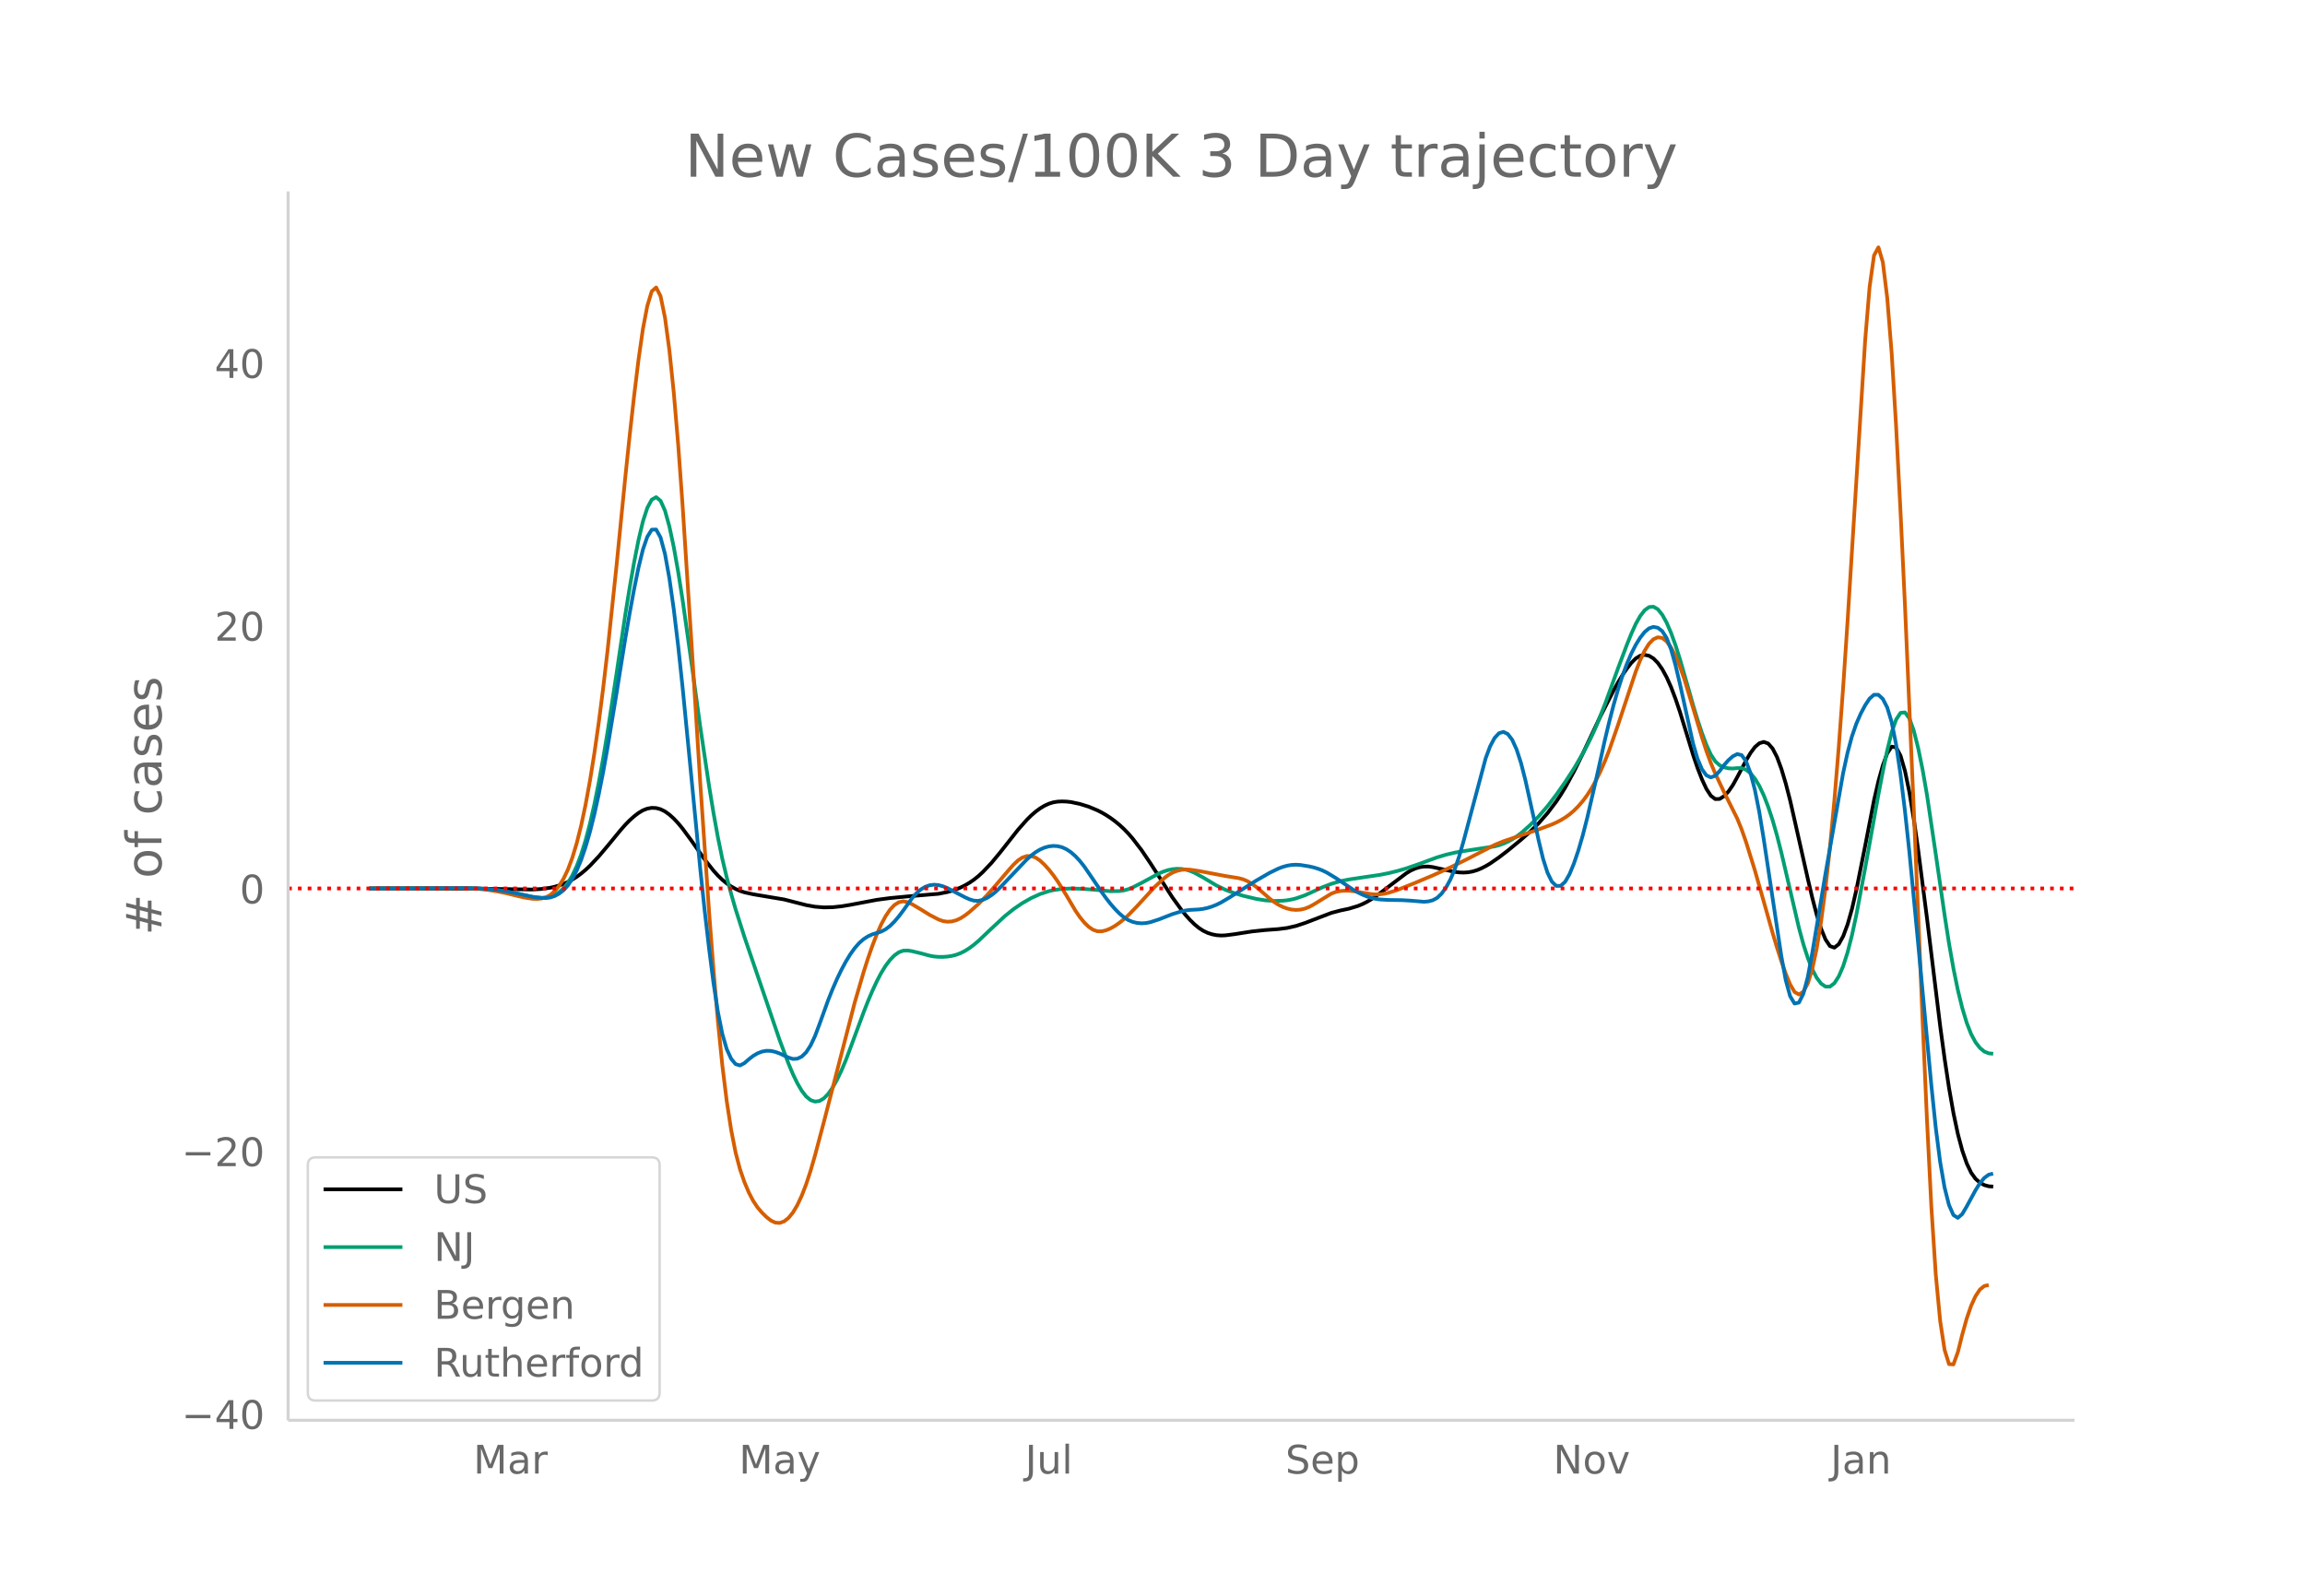 <svg height="864" viewBox="0 0 936 648" width="1248" xmlns="http://www.w3.org/2000/svg" xmlns:xlink="http://www.w3.org/1999/xlink"><defs><style>*{stroke-linecap:butt;stroke-linejoin:round}</style></defs><g id="figure_1"><path d="M0 648h936V0H0z" fill="#fff" id="patch_1"/><g id="axes_1"><path d="M117 576.72h725.4V77.76H117z" fill="none" id="patch_2"/><path clip-path="url(#p458bb3a674)" d="M149.973 360.765l44.8.09 21.504.349 3.584-.224 3.584-.493 1.792-.403 1.792-.52 1.792-.642 1.792-.788 1.792-.96 1.792-1.138 1.792-1.315 1.792-1.493 1.792-1.67 3.584-3.82 3.584-4.248 5.376-6.54 1.791-2.028 1.792-1.826 1.792-1.605 1.792-1.373 1.792-1.07 1.792-.698 1.792-.31 1.792.085 1.792.486 1.792.89 1.792 1.284 1.792 1.623 1.792 1.91 1.792 2.175 3.584 4.876 5.376 7.663 3.584 4.522 1.792 1.984 1.792 1.73 1.792 1.47 1.792 1.227 1.792 1.007 1.792.79 1.792.584 3.584.795 12.544 2.107 5.376 1.37 3.584.92 3.584.64 3.584.29 3.584-.076 3.584-.375 3.584-.594 10.752-2.031 5.376-.713 7.168-.681 12.544-1.061 3.584-.715 1.792-.488 1.792-.605 1.792-.745 1.792-.893 1.792-1.046 1.792-1.225 1.792-1.432 1.792-1.64 3.584-3.776 3.584-4.329 7.168-9.11 3.584-4.047 1.792-1.77 1.792-1.546 1.792-1.315 1.792-1.08 1.792-.827 1.792-.553 1.792-.286 1.792-.082 1.792.064 1.792.198 3.584.758 3.584 1.111 3.584 1.492 1.792.915 1.792 1.042 1.792 1.18 1.792 1.321 1.792 1.468 1.792 1.647 1.792 1.857 1.792 2.07 3.584 4.676 3.584 5.301 8.96 13.914 3.584 4.937 1.792 2.221 1.792 1.995 1.792 1.752 1.792 1.473 1.792 1.16 1.792.846 1.792.576 1.792.35 1.792.132 1.792-.072 3.584-.458 7.168-1.122 5.376-.565 5.376-.394 3.584-.464 3.584-.816 3.584-1.18 10.752-4.116 3.584-.952 3.584-.762 3.584-1.083 1.792-.733 1.792-.888 1.792-1.045 3.584-2.5 10.752-8.156 1.792-1.075 1.792-.816 1.792-.54 1.792-.27 1.792-.008 1.792.233 5.376 1.185 3.584.757 1.792.214 1.792.065 1.792-.115 1.792-.322 1.792-.535 1.792-.743 1.792-.919 1.792-1.063 3.584-2.485 3.584-2.748 5.376-4.426 3.584-3.163 3.584-3.544 3.584-4.093 3.584-4.767 1.792-2.683 1.792-2.93 3.584-6.562 3.584-7.274 7.168-15.181 5.376-10.506 1.792-3.24 1.792-2.951 1.792-2.641 1.792-2.297 1.792-1.778 1.792-1.085 1.792-.358 1.792.37 1.792 1.099 1.792 1.827 1.792 2.555 1.792 3.286 1.792 4.02 1.792 4.726 1.792 5.287 3.584 11.708 1.792 5.858 1.792 5.267 1.792 4.587 1.792 3.842 1.792 2.767 1.792 1.364 1.792-.042 1.792-1.13 1.792-1.902 1.792-2.61 1.792-3.24 3.583-6.783 1.792-3.01 1.792-2.415 1.792-1.529 1.792-.543 1.792.643 1.792 2.03 1.792 3.46 1.792 4.842 1.792 6.007 1.792 6.952 3.584 15.89 3.584 15.907 1.792 7.598 1.792 6.873 1.792 5.69 1.792 4.35 1.792 2.663 1.792.637 1.792-1.411 1.792-3.226 1.792-4.806 1.792-6.34 1.792-7.78 3.584-17.956 3.584-18.43 1.792-7.756 1.792-6.393 1.792-4.886 1.792-2.649 1.792.32 1.792 3.376 1.792 6.152 1.792 8.647 1.792 10.95 1.792 12.564 3.584 27.78 5.376 43.957 1.792 13.168 1.792 11.848 1.792 10.174 1.792 8.43 1.792 6.717 1.792 5.166 1.792 3.775 1.792 2.487 1.792 1.557 1.792.986 1.792.484 1.792.117h0" fill="none" stroke="#000" stroke-linecap="round" stroke-width="1.5" id="line2d_1"/><path clip-path="url(#p458bb3a674)" d="M149.973 360.77l25.088-.099 14.336-.034 5.376.185 5.376.441 3.584.488 5.376 1.006 7.168 1.48 1.792.238 1.792.11 1.792-.05 1.792-.333 1.792-.734 1.792-1.16 1.792-1.616 1.792-2.221 1.792-2.98 1.792-3.788 1.792-4.71 1.792-5.744 1.792-6.8 1.792-7.85 1.792-8.864 1.792-9.842 1.792-10.767 3.584-23.353 3.583-24.105 1.792-11.09 1.792-10.151 1.792-9.11 1.792-7.568 1.792-5.52 1.792-3.34 1.792-1.009 1.792 1.477 1.792 3.991 1.792 6.425 1.792 8.442 1.792 10.045 1.792 11.47 3.584 25.295 3.584 26.152 3.584 24.043 1.792 10.915 1.792 9.93 1.792 8.71 1.792 7.516 1.792 6.682 1.792 6.21 3.584 11.253 14.336 41.975 3.584 9.525 1.792 4.263 1.792 3.686 1.792 3.052 1.792 2.315 1.792 1.472 1.792.609 1.792-.246 1.792-1.058 1.792-1.829 1.792-2.57 1.792-3.204 1.792-3.734 1.792-4.242 3.584-9.617 3.584-9.67 1.792-4.565 1.792-4.23 1.792-3.858 1.792-3.417 1.792-2.907 1.792-2.381 1.792-1.848 1.792-1.27 1.792-.65 1.792-.065 1.792.282 3.584.86 3.584.972 1.792.318 1.792.158 1.792.009 1.792-.128 1.792-.271 1.792-.455 1.792-.68 1.792-.91 1.792-1.139 1.792-1.335 1.792-1.504 5.376-5.101 5.376-5.006 3.584-2.88 3.584-2.438 3.584-2.039 3.584-1.621 3.584-1.19 1.792-.415 3.584-.497 3.584-.168 3.584.092 5.376.358 7.168.661 3.584-.074 1.792-.258 1.792-.495 1.792-.73 3.584-1.826 7.168-3.892 1.792-.736 1.792-.568 1.792-.367 1.792-.162 1.792.049 1.792.276 1.792.522 1.792.76 3.584 1.962 5.376 3.222 3.584 1.722 3.584 1.359 3.584 1.069 5.376 1.284 3.584.577 3.584.247 3.584-.086 1.792-.19 1.792-.315 1.792-.442 3.584-1.243 3.584-1.622 3.584-1.662 3.584-1.385 3.584-1.055 3.584-.726 5.376-.812 7.168-1.056 3.584-.708 3.584-.883 3.584-1.044 5.376-1.86 7.168-2.63 3.584-1.074 3.584-.834 3.584-.628 12.544-1.908 1.792-.467 1.792-.63 1.792-.803 1.792-.98 1.792-1.161 1.792-1.342 3.584-3.178 3.584-3.649 3.584-4.134 3.584-4.678 3.584-5.115 3.584-5.502 3.584-6.131 1.792-3.342 1.792-3.618 1.792-3.98 3.584-8.967 5.376-14.79 3.584-9.515 1.792-4.445 1.792-3.946 1.792-3.176 1.792-2.32 1.792-1.308 1.792-.144 1.792 1.052 1.792 2.22 1.792 3.255 1.792 4.153 1.792 4.985 1.792 5.624 3.584 12.459 1.792 6.333 1.792 5.888 1.792 5.364 1.792 4.783 1.792 3.912 1.792 2.751 1.792 1.606 1.792.827 1.792.414 1.792.076 1.792-.175 1.791.024 1.792.669 1.792 1.41 1.792 2.184 1.792 2.99 1.792 3.801 1.792 4.618 1.792 5.438 1.792 6.258 1.792 7.027 3.584 15.327 3.584 15.367 1.792 6.558 1.792 5.538 1.792 4.51 1.792 3.45 1.792 2.355 1.792 1.23 1.792-.013 1.792-1.38 1.792-2.774 1.792-4.178 1.792-5.597 1.792-7.017 1.792-8.353 3.584-19.012 5.376-29.842 1.792-9.264 1.792-8.67 1.792-7.276 1.792-5.085 1.792-2.709 1.792-.202 1.792 2.432 1.792 5 1.792 7.11 1.792 8.76 1.792 10.317 3.584 24.19 3.584 24.724 1.792 11.472 1.792 10.147 1.792 8.711 1.792 7.287 1.792 5.915 1.792 4.594 1.792 3.329 1.792 2.29 1.792 1.476 1.792.707 1.792.161h0" fill="none" stroke="#009e73" stroke-linecap="round" stroke-width="1.5" id="line2d_2"/><path clip-path="url(#p458bb3a674)" d="M149.973 360.764l23.296-.108 12.544-.054 5.376.152 3.584.244 3.584.397 3.584.566 3.584.743 7.168 1.718 3.584.547 1.792.065 1.792-.18 1.792-.476 1.792-.928 1.792-1.541 1.792-2.186 1.792-2.868 1.792-3.743 1.792-4.81 1.792-5.933 1.792-7.145 1.792-8.448 1.792-9.776 1.792-11.148 1.792-12.56 1.792-13.981 1.792-15.356 3.584-33.913 3.583-36.126 1.792-17.087 1.792-16.003 1.792-14.731 1.792-12.523 1.792-9.379 1.792-5.884 1.792-1.58 1.792 3.534 1.792 8.695 1.792 13.274 1.792 17.272 1.792 21.154 1.792 24.78 3.584 55.368 3.584 57.29 3.584 52.28 1.792 23.495 1.792 20.993 1.792 17.797 1.792 14.537 1.792 11.647 1.792 9.128 1.792 6.82 1.792 5.194 1.792 4.247 1.792 3.437 1.792 2.67 1.792 2.108 1.792 1.755 1.792 1.404 1.792.863 1.792.133 1.792-.635 1.792-1.408 1.792-2.2 1.792-3.013 1.792-3.829 1.792-4.643 1.792-5.455 1.792-6.208 3.584-13.525 12.544-48.568 3.584-12.288 1.792-5.618 1.792-5.148 1.792-4.64 1.792-4.042 1.792-3.351 1.792-2.638 1.792-1.897 1.792-1.132 1.792-.36 1.792.357 1.792.813 3.584 2.127 3.584 2.223 3.584 1.86 1.792.633 1.792.27 1.792-.116 1.792-.48 1.792-.825 1.792-1.146 1.792-1.38 3.584-3.182 3.584-3.677 3.584-4.082 5.376-6.3 1.792-2.003 1.792-1.702 1.792-1.178 1.792-.602 1.792-.003 1.792.62 1.792 1.218 1.792 1.673 1.792 1.983 1.792 2.264 1.792 2.538 3.584 5.74 3.584 6.089 1.792 2.617 1.792 2.199 1.792 1.76 1.792 1.235 1.792.618 1.792.014 1.792-.442 1.792-.753 1.792-1.024 1.792-1.253 1.792-1.441 1.792-1.62 3.584-3.694 7.168-7.817 3.584-3.344 1.792-1.37 1.792-1.05 1.792-.718 1.792-.421 1.792-.16 1.792.078 3.584.534 10.752 2.034 5.376.865 1.792.476 1.792.757 1.792 1.051 1.792 1.291 3.584 3.093 1.792 1.584 1.792 1.382 1.792 1.145 1.792.906 1.792.661 1.792.411 1.792.156 1.792-.117 1.792-.407 1.792-.7 1.792-.97 7.168-4.407 1.792-.69 1.792-.38 1.792-.143 1.792.017 1.792.164 7.168 1.195 1.792.132 1.792-.04 1.792-.223 1.792-.4 3.584-1.147 7.168-2.877 7.168-3.017 7.168-3.268 7.168-3.544 10.752-5.564 3.584-1.483 5.376-1.82 8.96-2.996 5.376-2.027 1.792-.801 1.792-.93 1.792-1.078 1.792-1.28 1.792-1.535 1.792-1.802 1.792-2.078 1.792-2.411 1.792-2.797 1.792-3.2 1.792-3.63 1.792-4.089 1.792-4.551 3.584-10.288 7.168-21.588 1.792-4.582 1.792-3.85 1.792-2.87 1.792-1.84 1.792-.803 1.792.273 1.792 1.386 1.792 2.48 1.792 3.434 1.792 4.252 1.792 5.042 3.584 11.841 3.584 11.903 1.792 5.48 1.792 4.88 1.792 4.274 3.584 7.573 5.376 10.785 1.791 4.418 1.792 5.107 3.584 11.52 3.584 12.602 3.584 12.687 1.792 5.992 1.792 5.603 1.792 5.08 1.792 4.395 1.792 3.038 1.792 1.009 1.792-1.156 1.792-3.356 1.792-5.746 1.792-8.321 1.792-10.944 1.792-13.608 1.792-16.315 1.792-19.03 1.792-21.727 1.792-24.329 1.792-26.837 7.168-114.376 1.792-21.569 1.792-12.78 1.792-3.303 1.792 6.02 1.792 14.56 1.792 22.316 1.792 29.504 1.792 34.63 1.792 37.69 3.584 83.005 3.584 85.838 1.792 40.601 1.792 35.587 1.792 27.42 1.792 18.885 1.792 11.666 1.792 5.76 1.792.118 1.792-4.95 1.792-7.144 1.792-6.461 1.792-5.204 1.792-3.948 1.792-2.69 1.792-1.436 1.792-.403h0" fill="none" stroke="#d55e00" stroke-linecap="round" stroke-width="1.5" id="line2d_3"/><path clip-path="url(#p458bb3a674)" d="M149.973 360.772l26.88-.112 12.544-.036 5.376.16 5.376.407 3.584.461 5.376.982 7.168 1.536 3.584.46 1.792.036 1.792-.218 1.792-.584 1.792-.972 1.792-1.39 1.792-1.955 1.792-2.666 1.792-3.426 1.792-4.28 1.792-5.225 1.792-6.19 1.792-7.153 1.792-8.116 1.792-9.077 1.792-9.985 3.584-21.668 3.583-22.363 1.792-10.426 1.792-9.68 1.792-8.81 1.792-7.318 1.792-5.208 1.792-2.874 1.792-.057 1.792 3.245 1.792 6.645 1.792 9.935 1.792 12.682 1.792 14.884 1.792 16.834 3.584 36.633 3.584 37.02 1.792 16.93 1.792 15.472 1.792 13.896 1.792 11.72 1.792 8.95 1.792 6.161 1.792 3.902 1.792 2.168 1.792.538 1.792-.926 1.792-1.57 1.792-1.392 1.792-1.047 1.792-.69 1.792-.323 1.792.05 1.792.4 1.792.65 3.584 1.66 1.792.559 1.792-.101 1.792-.858 1.792-1.746 1.792-2.764 1.792-3.81 1.792-4.738 3.584-9.918 1.792-4.475 1.792-4.102 1.792-3.717 1.792-3.331 1.792-2.937 1.792-2.507 1.792-2.04 1.792-1.578 1.792-1.168 1.792-.812 3.584-1.103 1.792-.934 1.792-1.36 1.792-1.773 1.792-2.111 1.792-2.377 3.584-5.014 1.792-2.027 1.792-1.543 1.792-1.066 1.792-.625 1.792-.22 1.792.165 1.792.474 1.792.708 3.584 1.894 3.584 1.865 1.792.818 1.792.546 1.792.09 1.792-.387 1.792-.794 1.792-1.128 1.792-1.448 1.792-1.743 10.752-11.298 1.792-1.613 1.792-1.35 1.792-1.07 1.792-.785 1.792-.496 1.792-.2 1.792.105 1.792.443 1.792.816 1.792 1.194 1.792 1.568 1.792 1.92 1.792 2.248 3.584 5.224 3.584 5.292 1.792 2.488 1.792 2.28 1.792 2.058 1.792 1.822 1.792 1.513 1.792 1.133 1.792.75 1.792.423 1.792.152 1.792-.106 1.792-.352 3.584-1.164 5.376-2.104 3.584-1.095 1.792-.387 1.792-.231 3.584-.194 1.792-.236 1.792-.4 1.792-.562 1.792-.718 1.792-.873 3.584-2.129 10.752-6.807 5.376-3.104 3.584-1.756 1.792-.677 1.792-.505 1.792-.302 1.792-.092 1.792.106 3.584.579 1.792.41 1.792.534 1.792.696 1.792.87 3.584 2.174 7.168 4.821 1.792 1.029 1.792.895 1.792.738 1.792.574 1.792.415 1.792.275 3.584.201 5.376.077 3.584.205 5.376.452 1.792-.152 1.792-.459 1.792-.977 1.792-1.706 1.792-2.476 1.792-3.273 1.792-4.197 1.792-5.25 1.792-6.24 8.96-33.572 1.792-4.805 1.792-3.37 1.792-1.955 1.792-.559 1.792.85 1.792 2.343 1.792 3.919 1.792 5.512 1.792 6.991 3.584 16.158 1.792 8.303 1.792 7.433 1.792 5.642 1.792 3.669 1.792 1.73 1.792-.034 1.792-1.62 1.792-3.117 1.792-4.333 1.792-5.27 1.792-6.153 1.792-6.986 3.584-15.503 3.584-16.158 1.792-7.489 1.792-6.887 1.792-6.241 1.792-5.548 1.792-4.847 1.792-4.154 1.792-3.508 1.792-2.91 1.792-2.291 1.792-1.524 1.792-.608 1.792.336 1.792 1.36 1.792 2.778 1.792 4.589 1.792 6.362 1.792 7.55 5.376 24.362 1.792 6.128 1.792 4.295 1.792 2.493 1.792.855 1.792-.622 1.792-1.905 1.792-2.383 1.792-2.056 1.792-1.568 1.792-.936 1.791.418 1.792 2.49 1.792 4.7 1.792 6.862 1.792 8.979 1.792 10.906 7.168 47.622 1.792 9.821 1.792 6.529 1.792 2.978 1.792-.394 1.792-3.588 1.792-6.745 1.792-9.604 5.376-32.27 7.168-40.882 1.792-8.27 1.792-6.686 1.792-5.183 1.792-4.087 1.792-3.398 1.792-2.703 1.792-1.569 1.792.004 1.792 1.666 1.792 3.458 1.792 5.905 1.792 9.007 1.792 12.122 1.792 14.644 1.792 16.573 3.584 37.39 5.376 57.734 1.792 17.262 1.792 13.94 1.792 10.37 1.792 7.088 1.792 4.093 1.792 1.156 1.792-1.54 1.792-3.032 3.584-6.6 1.792-2.896 1.792-2.146 1.792-1.324 1.792-.457h0" fill="none" stroke="#0072b2" stroke-linecap="round" stroke-width="1.5" id="line2d_4"/><path clip-path="url(#p458bb3a674)" d="M117 360.768h725.4" fill="none" stroke="red" stroke-dasharray="1.5,2.475" stroke-width="1.5" id="line2d_5"/><path d="M117 576.72V77.76" fill="none" stroke="#d3d3d3" stroke-linecap="square" stroke-width="1.25" id="patch_3"/><path d="M117 576.72h725.4" fill="none" stroke="#d3d3d3" stroke-linecap="square" stroke-width="1.25" id="patch_4"/><g id="matplotlib.axis_1"><g id="xtick_1"><g transform="matrix(.16 0 0 -.16 192.223 598.378)" fill="#696969" id="text_1"><defs><path d="M9.813 72.906h14.703l18.593-49.61 18.703 49.61h14.704V0H66.89v64.016l-18.797-50h-9.907l-18.796 50V0H9.813z" id="DejaVuSans-77"/><path d="M34.281 27.484q-10.89 0-15.093-2.484-4.204-2.484-4.204-8.5 0-4.781 3.157-7.594 3.156-2.797 8.562-2.797 7.485 0 12 5.297 4.516 5.297 4.516 14.078v2zm17.922 3.72V0H43.22v8.297Q40.14 3.328 35.547.953q-4.594-2.375-11.234-2.375-8.391 0-13.36 4.719Q6 8.016 6 15.922q0 9.219 6.172 13.906 6.187 4.688 18.437 4.688h12.61v.89q0 6.203-4.078 9.594-4.078 3.39-11.453 3.39-4.688 0-9.141-1.124-4.438-1.125-8.531-3.375v8.312q4.921 1.906 9.562 2.844 4.64.953 9.031.953 11.875 0 17.735-6.156 5.86-6.14 5.86-18.64z" id="DejaVuSans-97"/><path d="M41.11 46.297q-1.516.875-3.297 1.281Q36.03 48 33.89 48q-7.625 0-11.703-4.953-4.079-4.953-4.079-14.234V0H9.08v54.688h9.03v-8.5q2.844 4.984 7.375 7.39Q30.031 56 36.531 56q.922 0 2.047-.125 1.125-.11 2.484-.36z" id="DejaVuSans-114"/></defs><use xlink:href="#DejaVuSans-77"/><use x="86.279" xlink:href="#DejaVuSans-97"/><use x="147.559" xlink:href="#DejaVuSans-114"/></g></g><g id="xtick_2"><g transform="matrix(.16 0 0 -.16 300.088 598.378)" fill="#696969" id="text_2"><defs><path d="M32.172-5.078q-3.797-9.766-7.422-12.735-3.61-2.984-9.656-2.984H7.906v7.516h5.282q3.703 0 5.75 1.765Q21-9.766 23.483-3.219l1.61 4.094-22.11 53.813H12.5l17.094-42.766 17.093 42.766h9.516z" id="DejaVuSans-121"/></defs><use xlink:href="#DejaVuSans-77"/><use x="86.279" xlink:href="#DejaVuSans-97"/><use x="147.559" xlink:href="#DejaVuSans-121"/></g></g><g id="xtick_3"><g transform="matrix(.16 0 0 -.16 416.288 598.378)" fill="#696969" id="text_3"><defs><path d="M9.813 72.906h9.859V5.078q0-13.187-5-19.14-5-5.954-16.094-5.954h-3.75v8.297h3.078q6.531 0 9.219 3.672Q9.813-4.39 9.813 5.078z" id="DejaVuSans-74"/><path d="M8.5 21.578v33.11h8.984V21.922q0-7.766 3.016-11.656 3.031-3.875 9.094-3.875 7.265 0 11.484 4.64 4.234 4.64 4.234 12.656v31h8.985V0h-8.984v8.406Q42.047 3.422 37.718 1q-4.313-2.422-10.032-2.422-9.421 0-14.312 5.86Q8.5 10.296 8.5 21.578zM31.11 56z" id="DejaVuSans-117"/><path d="M9.422 75.984h8.984V0H9.422z" id="DejaVuSans-108"/></defs><use xlink:href="#DejaVuSans-74"/><use x="29.492" xlink:href="#DejaVuSans-117"/><use x="92.871" xlink:href="#DejaVuSans-108"/></g></g><g id="xtick_4"><g transform="matrix(.16 0 0 -.16 521.964 598.378)" fill="#696969" id="text_4"><defs><path d="M53.516 70.516V60.89q-5.61 2.687-10.594 4-4.984 1.328-9.625 1.328-8.047 0-12.422-3.125t-4.375-8.89q0-4.845 2.906-7.313 2.907-2.453 11.016-3.97l5.953-1.218q11.031-2.11 16.281-7.406 5.25-5.297 5.25-14.172 0-10.61-7.11-16.078-7.093-5.469-20.812-5.469-5.172 0-11.015 1.172Q13.14.922 6.89 3.219v10.156q6-3.36 11.765-5.078 5.766-1.703 11.328-1.703 8.438 0 13.032 3.312 4.593 3.328 4.593 9.485 0 5.359-3.297 8.39-3.296 3.032-10.812 4.547L27.484 33.5q-11.03 2.188-15.968 6.875-4.922 4.688-4.922 13.047 0 9.672 6.812 15.234 6.813 5.563 18.766 5.563 5.14 0 10.453-.938 5.328-.922 10.89-2.765z" id="DejaVuSans-83"/><path d="M56.203 29.594v-4.39H14.891q.593-9.282 5.593-14.142 5-4.859 13.938-4.859 5.172 0 10.031 1.266 4.86 1.265 9.656 3.812v-8.5Q49.266.734 44.187-.344 39.11-1.422 33.892-1.422q-13.094 0-20.735 7.61-7.64 7.625-7.64 20.625 0 13.421 7.25 21.296Q20.016 56 32.328 56q11.031 0 17.453-7.11 6.422-7.093 6.422-19.296zm-8.984 2.64q-.094 7.36-4.125 11.75-4.032 4.407-10.672 4.407-7.516 0-12.031-4.25-4.516-4.25-5.203-11.97z" id="DejaVuSans-101"/><path d="M18.11 8.203v-29H9.077v75.484h9.031v-8.296q2.844 4.875 7.157 7.234Q29.594 56 35.594 56q9.968 0 16.187-7.906 6.235-7.907 6.235-20.797T51.78 6.484q-6.218-7.906-16.187-7.906-6 0-10.328 2.375-4.313 2.375-7.157 7.25zm30.578 19.094q0 9.906-4.079 15.547-4.078 5.64-11.203 5.64-7.14 0-11.218-5.64-4.079-5.64-4.079-15.547 0-9.906 4.078-15.547 4.079-5.64 11.22-5.64 7.124 0 11.202 5.64t4.078 15.547z" id="DejaVuSans-112"/></defs><use xlink:href="#DejaVuSans-83"/><use x="63.477" xlink:href="#DejaVuSans-101"/><use x="125" xlink:href="#DejaVuSans-112"/></g></g><g id="xtick_5"><g transform="matrix(.16 0 0 -.16 630.74 598.378)" fill="#696969" id="text_5"><defs><path d="M9.813 72.906h13.28l32.329-60.984v60.984h9.562V0h-13.28L19.39 60.984V0H9.813z" id="DejaVuSans-78"/><path d="M30.61 48.39q-7.22 0-11.422-5.64-4.204-5.64-4.204-15.453 0-9.813 4.172-15.453 4.188-5.64 11.453-5.64 7.188 0 11.375 5.655 4.203 5.672 4.203 15.438 0 9.719-4.203 15.406-4.187 5.688-11.375 5.688zm0 7.61q11.718 0 18.406-7.625 6.703-7.61 6.703-21.078 0-13.422-6.703-21.078-6.688-7.64-18.407-7.64-11.765 0-18.437 7.64-6.656 7.656-6.656 21.078 0 13.469 6.656 21.078Q18.844 56 30.609 56z" id="DejaVuSans-111"/><path d="M2.984 54.688H12.5L29.594 8.797l17.093 45.89h9.516L35.687 0H23.485z" id="DejaVuSans-118"/></defs><use xlink:href="#DejaVuSans-78"/><use x="74.805" xlink:href="#DejaVuSans-111"/><use x="135.986" xlink:href="#DejaVuSans-118"/></g></g><g id="xtick_6"><g transform="matrix(.16 0 0 -.16 743.335 598.378)" fill="#696969" id="text_6"><defs><path d="M54.89 33.016V0h-8.984v32.719q0 7.765-3.031 11.61-3.031 3.858-9.078 3.858-7.281 0-11.484-4.64-4.204-4.625-4.204-12.64V0H9.08v54.688h9.03v-8.5q3.235 4.937 7.594 7.374Q30.078 56 35.797 56q9.422 0 14.25-5.828 4.844-5.828 4.844-17.156z" id="DejaVuSans-110"/></defs><use xlink:href="#DejaVuSans-74"/><use x="29.492" xlink:href="#DejaVuSans-97"/><use x="90.771" xlink:href="#DejaVuSans-110"/></g></g></g><g id="matplotlib.axis_2"><g id="ytick_1"><g transform="matrix(.16 0 0 -.16 73.733 580.227)" fill="#696969" id="text_7"><defs><path d="M10.594 35.5h62.593v-8.297H10.594z" id="DejaVuSans-8722"/><path d="M37.797 64.313L12.89 25.39h24.906zm-2.594 8.593H47.61V25.391h10.407v-8.203H47.609V0h-9.812v17.188H4.89v9.515z" id="DejaVuSans-52"/><path d="M31.781 66.406q-7.61 0-11.453-7.5Q16.5 51.422 16.5 36.375q0-14.984 3.828-22.484 3.844-7.5 11.453-7.5 7.672 0 11.5 7.5 3.844 7.5 3.844 22.484 0 15.047-3.844 22.531-3.828 7.5-11.5 7.5zm0 7.813q12.266 0 18.735-9.703 6.468-9.688 6.468-28.141 0-18.406-6.468-28.11-6.47-9.687-18.735-9.687-12.25 0-18.718 9.688-6.47 9.703-6.47 28.109 0 18.453 6.47 28.14Q19.53 74.22 31.78 74.22z" id="DejaVuSans-48"/></defs><use xlink:href="#DejaVuSans-8722"/><use x="83.789" xlink:href="#DejaVuSans-52"/><use x="147.412" xlink:href="#DejaVuSans-48"/></g></g><g id="ytick_2"><g transform="matrix(.16 0 0 -.16 73.733 473.537)" fill="#696969" id="text_8"><defs><path d="M19.188 8.297h34.421V0H7.33v8.297q5.609 5.812 15.296 15.594 9.703 9.797 12.188 12.64 4.734 5.313 6.609 9 1.89 3.688 1.89 7.25 0 5.813-4.078 9.469-4.078 3.672-10.625 3.672-4.64 0-9.797-1.61-5.14-1.609-11-4.89v9.969Q13.767 71.78 18.938 73q5.188 1.219 9.485 1.219 11.328 0 18.062-5.672 6.735-5.656 6.735-15.125 0-4.5-1.688-8.531-1.672-4.016-6.125-9.485-1.218-1.422-7.765-8.187-6.532-6.766-18.453-18.922z" id="DejaVuSans-50"/></defs><use xlink:href="#DejaVuSans-8722"/><use x="83.789" xlink:href="#DejaVuSans-50"/><use x="147.412" xlink:href="#DejaVuSans-48"/></g></g><g id="ytick_3"><use xlink:href="#DejaVuSans-48" transform="matrix(.16 0 0 -.16 97.32 366.847)" fill="#696969" id="text_9"/></g><g id="ytick_4"><g transform="matrix(.16 0 0 -.16 87.14 260.157)" fill="#696969" id="text_10"><use xlink:href="#DejaVuSans-50"/><use x="63.623" xlink:href="#DejaVuSans-48"/></g></g><g id="ytick_5"><g transform="matrix(.16 0 0 -.16 87.14 153.466)" fill="#696969" id="text_11"><use xlink:href="#DejaVuSans-52"/><use x="63.623" xlink:href="#DejaVuSans-48"/></g></g><g transform="matrix(0 -.2 -.2 0 65.573 379.813)" fill="#696969" id="text_12"><defs><path d="M51.125 44H36.922l-4.11-16.313h14.313zm-7.328 27.781l-5.078-20.265h14.265L58.11 71.78h7.813L60.89 51.516h15.234V44h-17.14l-4-16.313h15.53V20.22H53.079L48 0h-7.813l5.032 20.219H30.906L25.875 0h-7.86l5.079 20.219H7.719v7.468h17.187L29 44H13.281v7.516h17.625l4.985 20.265z" id="DejaVuSans-35"/><path d="M37.11 75.984V68.5h-8.594q-4.828 0-6.72-1.953-1.874-1.953-1.874-7.031v-4.828h14.797v-6.985H19.922V0H10.89v47.703H2.297v6.984h8.594V58.5q0 9.125 4.25 13.297 4.25 4.187 13.468 4.187z" id="DejaVuSans-102"/><path d="M48.781 52.594v-8.407q-3.812 2.11-7.64 3.157-3.828 1.047-7.735 1.047-8.75 0-13.593-5.547-4.829-5.532-4.829-15.547 0-10.016 4.829-15.563 4.843-5.53 13.593-5.53 3.907 0 7.735 1.046 3.828 1.047 7.64 3.156V2.094Q45.016.344 40.984-.531q-4.015-.89-8.562-.89-12.36 0-19.64 7.765-7.266 7.765-7.266 20.953 0 13.375 7.343 21.031Q20.22 56 33.016 56q4.14 0 8.093-.86 3.953-.843 7.672-2.546z" id="DejaVuSans-99"/><path d="M44.281 53.078v-8.5q-3.797 1.953-7.906 2.922-4.094.984-8.5.984-6.688 0-10.031-2.047-3.344-2.046-3.344-6.156 0-3.125 2.39-4.906 2.391-1.781 9.626-3.39l3.078-.688q9.562-2.047 13.593-5.781 4.032-3.735 4.032-10.422 0-7.625-6.032-12.078-6.03-4.438-16.578-4.438-4.39 0-9.156.86Q10.688.296 5.422 2v9.281q4.984-2.594 9.812-3.89 4.829-1.282 9.579-1.282 6.343 0 9.75 2.172 3.421 2.172 3.421 6.125 0 3.656-2.468 5.61-2.453 1.953-10.813 3.765l-3.125.735q-8.344 1.75-12.062 5.39-3.704 3.64-3.704 9.985 0 7.718 5.47 11.906Q16.75 56 26.811 56q4.97 0 9.36-.734 4.406-.72 8.11-2.188z" id="DejaVuSans-115"/></defs><use xlink:href="#DejaVuSans-35"/><use x="83.789" xlink:href="#DejaVuSans-32"/><use x="115.576" xlink:href="#DejaVuSans-111"/><use x="176.758" xlink:href="#DejaVuSans-102"/><use x="211.963" xlink:href="#DejaVuSans-32"/><use x="243.75" xlink:href="#DejaVuSans-99"/><use x="298.73" xlink:href="#DejaVuSans-97"/><use x="360.01" xlink:href="#DejaVuSans-115"/><use x="412.109" xlink:href="#DejaVuSans-101"/><use x="473.633" xlink:href="#DejaVuSans-115"/></g></g><g transform="matrix(.24 0 0 -.24 278.113 71.76)" fill="#696969" id="text_13"><defs><path d="M4.203 54.688h8.985l11.234-42.672 11.172 42.672h10.593l11.235-42.672 11.187 42.672h8.985L63.28 0H52.688L40.922 44.828 29.109 0H18.5z" id="DejaVuSans-119"/><path d="M64.406 67.281v-10.39q-4.984 4.64-10.625 6.922-5.64 2.296-11.984 2.296-12.5 0-19.14-7.64-6.641-7.64-6.641-22.094 0-14.406 6.64-22.047 6.64-7.64 19.14-7.64 6.345 0 11.985 2.296 5.64 2.297 10.625 6.938V5.609Q59.234 2.094 53.437.33q-5.78-1.75-12.218-1.75-16.563 0-26.094 10.124-9.516 10.14-9.516 27.672 0 17.578 9.516 27.703 9.531 10.14 26.094 10.14 6.531 0 12.312-1.734 5.797-1.734 10.875-5.203z" id="DejaVuSans-67"/><path d="M25.39 72.906h8.297L8.297-9.28H0z" id="DejaVuSans-47"/><path d="M12.406 8.297h16.11v55.625l-17.532-3.516v8.985l17.438 3.515h9.86V8.296H54.39V0H12.406z" id="DejaVuSans-49"/><path d="M9.813 72.906h9.859V42.094L52.39 72.906h12.703L28.906 38.922 67.672 0H54.688L19.672 35.11V0h-9.86z" id="DejaVuSans-75"/><path d="M40.578 39.313Q47.656 37.797 51.625 33q3.984-4.781 3.984-11.813 0-10.78-7.422-16.703-7.421-5.906-21.093-5.906-4.578 0-9.438.906-4.86.907-10.031 2.72v9.515q4.094-2.39 8.969-3.61 4.89-1.218 10.218-1.218 9.266 0 14.125 3.656 4.86 3.656 4.86 10.64 0 6.454-4.516 10.079-4.515 3.64-12.562 3.64h-8.5v8.11h8.89q7.266 0 11.125 2.906 3.86 2.906 3.86 8.375 0 5.61-3.985 8.61-3.968 3.015-11.39 3.015-4.063 0-8.703-.89-4.641-.876-10.203-2.72v8.782q5.624 1.562 10.53 2.344 4.907.78 9.25.78 11.235 0 17.766-5.109 6.547-5.093 6.547-13.78 0-6.063-3.468-10.235-3.47-4.172-9.86-5.782z" id="DejaVuSans-51"/><path d="M19.672 64.797V8.109h11.922q15.093 0 22.093 6.829 7 6.843 7 21.593 0 14.64-7 21.453-7 6.813-22.093 6.813zm-9.86 8.11h20.266q21.188 0 31.094-8.813 9.922-8.813 9.922-27.563 0-18.86-9.969-27.703Q51.172 0 30.078 0H9.813z" id="DejaVuSans-68"/><path d="M18.313 70.219V54.688h18.5v-6.985h-18.5V18.016q0-6.688 1.828-8.594 1.828-1.906 7.453-1.906h9.218V0h-9.218q-10.407 0-14.36 3.875-3.953 3.89-3.953 14.14v29.688H2.687v6.984h6.594V70.22z" id="DejaVuSans-116"/><path d="M9.422 54.688h8.984V-.984q0-10.438-3.984-15.125-3.969-4.688-12.813-4.688h-3.421v7.61H.594q5.125 0 6.968 2.374 1.86 2.36 1.86 9.829zm0 21.296h8.984v-11.39H9.422z" id="DejaVuSans-106"/></defs><use xlink:href="#DejaVuSans-78"/><use x="74.805" xlink:href="#DejaVuSans-101"/><use x="136.328" xlink:href="#DejaVuSans-119"/><use x="218.115" xlink:href="#DejaVuSans-32"/><use x="249.902" xlink:href="#DejaVuSans-67"/><use x="319.727" xlink:href="#DejaVuSans-97"/><use x="381.006" xlink:href="#DejaVuSans-115"/><use x="433.105" xlink:href="#DejaVuSans-101"/><use x="494.629" xlink:href="#DejaVuSans-115"/><use x="546.729" xlink:href="#DejaVuSans-47"/><use x="580.42" xlink:href="#DejaVuSans-49"/><use x="644.043" xlink:href="#DejaVuSans-48"/><use x="707.666" xlink:href="#DejaVuSans-48"/><use x="771.289" xlink:href="#DejaVuSans-75"/><use x="836.865" xlink:href="#DejaVuSans-32"/><use x="868.652" xlink:href="#DejaVuSans-51"/><use x="932.275" xlink:href="#DejaVuSans-32"/><use x="964.063" xlink:href="#DejaVuSans-68"/><use x="1041.064" xlink:href="#DejaVuSans-97"/><use x="1102.344" xlink:href="#DejaVuSans-121"/><use x="1161.523" xlink:href="#DejaVuSans-32"/><use x="1193.311" xlink:href="#DejaVuSans-116"/><use x="1232.52" xlink:href="#DejaVuSans-114"/><use x="1273.633" xlink:href="#DejaVuSans-97"/><use x="1334.912" xlink:href="#DejaVuSans-106"/><use x="1362.695" xlink:href="#DejaVuSans-101"/><use x="1424.219" xlink:href="#DejaVuSans-99"/><use x="1479.199" xlink:href="#DejaVuSans-116"/><use x="1518.408" xlink:href="#DejaVuSans-111"/><use x="1579.59" xlink:href="#DejaVuSans-114"/><use x="1620.703" xlink:href="#DejaVuSans-121"/></g><g id="legend_1"><path d="M128.2 568.72h136.45q3.2 0 3.2-3.2v-92.34q0-3.2-3.2-3.2H128.2q-3.2 0-3.2 3.2v92.34q0 3.2 3.2 3.2z" fill="none" opacity=".8" stroke="#ccc" id="patch_5"/><path d="M131.4 482.938h32" fill="none" stroke="#000" stroke-linecap="round" stroke-width="1.5" id="line2d_6"/><g transform="matrix(.16 0 0 -.16 176.2 488.538)" fill="#696969" id="text_14"><defs><path d="M8.688 72.906h9.921V28.61q0-11.718 4.235-16.875 4.25-5.14 13.781-5.14 9.469 0 13.719 5.14 4.25 5.157 4.25 16.875v44.297H64.5V27.391q0-14.25-7.063-21.532-7.046-7.28-20.812-7.28-13.828 0-20.89 7.28-7.047 7.282-7.047 21.532z" id="DejaVuSans-85"/></defs><use xlink:href="#DejaVuSans-85"/><use x="73.193" xlink:href="#DejaVuSans-83"/></g><path d="M131.4 506.423h32" fill="none" stroke="#009e73" stroke-linecap="round" stroke-width="1.5" id="line2d_8"/><g transform="matrix(.16 0 0 -.16 176.2 512.023)" fill="#696969" id="text_15"><use xlink:href="#DejaVuSans-78"/><use x="74.805" xlink:href="#DejaVuSans-74"/></g><path d="M131.4 529.908h32" fill="none" stroke="#d55e00" stroke-linecap="round" stroke-width="1.5" id="line2d_10"/><g transform="matrix(.16 0 0 -.16 176.2 535.508)" fill="#696969" id="text_16"><defs><path d="M19.672 34.813V8.108H35.5q7.953 0 11.781 3.297 3.844 3.297 3.844 10.078 0 6.844-3.844 10.078-3.828 3.25-11.781 3.25zm0 29.984V42.828h14.61q7.218 0 10.75 2.703 3.546 2.719 3.546 8.282 0 5.515-3.547 8.25-3.531 2.734-10.75 2.734zm-9.86 8.11h25.204q11.28 0 17.375-4.688Q58.5 63.53 58.5 54.89q0-6.703-3.125-10.657-3.125-3.953-9.188-4.922 7.282-1.562 11.313-6.53 4.031-4.954 4.031-12.376 0-9.765-6.64-15.093Q48.25 0 35.984 0H9.812z" id="DejaVuSans-66"/><path d="M45.406 27.984q0 9.766-4.031 15.125-4.016 5.375-11.297 5.375-7.219 0-11.25-5.375-4.031-5.359-4.031-15.125 0-9.718 4.031-15.093t11.25-5.375q7.281 0 11.297 5.375 4.031 5.375 4.031 15.093zm8.985-21.203q0-13.953-6.203-20.765Q42-20.797 29.203-20.797q-4.734 0-8.937.703-4.203.703-8.157 2.172v8.735q3.954-2.141 7.813-3.157 3.86-1.031 7.86-1.031 8.843 0 13.234 4.61 4.39 4.609 4.39 13.937v4.453q-2.781-4.844-7.125-7.234Q33.938 0 27.875 0 17.828 0 11.672 7.656q-6.156 7.672-6.156 20.328 0 12.688 6.156 20.344Q17.828 56 27.875 56q6.063 0 10.406-2.39 4.344-2.391 7.125-7.22v8.297h8.985z" id="DejaVuSans-103"/></defs><use xlink:href="#DejaVuSans-66"/><use x="68.604" xlink:href="#DejaVuSans-101"/><use x="130.127" xlink:href="#DejaVuSans-114"/><use x="169.49" xlink:href="#DejaVuSans-103"/><use x="232.967" xlink:href="#DejaVuSans-101"/><use x="294.49" xlink:href="#DejaVuSans-110"/></g><path d="M131.4 553.393h32" fill="none" stroke="#0072b2" stroke-linecap="round" stroke-width="1.5" id="line2d_12"/><g transform="matrix(.16 0 0 -.16 176.2 558.992)" fill="#696969" id="text_17"><defs><path d="M44.39 34.188q3.172-1.079 6.172-4.594 3-3.516 6.032-9.672L66.609 0H56l-9.313 18.703q-3.624 7.328-7.015 9.719-3.39 2.39-9.25 2.39h-10.75V0h-9.86v72.906h22.266q12.5 0 18.656-5.234 6.157-5.219 6.157-15.766 0-6.89-3.203-11.437-3.204-4.532-9.297-6.282zM19.673 64.797V38.922h12.406q7.125 0 10.766 3.297 3.64 3.297 3.64 9.687 0 6.39-3.64 9.64-3.64 3.25-10.766 3.25z" id="DejaVuSans-82"/><path d="M54.89 33.016V0h-8.984v32.719q0 7.765-3.031 11.61-3.031 3.858-9.078 3.858-7.281 0-11.484-4.64-4.204-4.625-4.204-12.64V0H9.08v75.984h9.03V46.188q3.235 4.937 7.594 7.374Q30.078 56 35.797 56q9.422 0 14.25-5.828 4.844-5.828 4.844-17.156z" id="DejaVuSans-104"/><path d="M45.406 46.39v29.594h8.985V0h-8.985v8.203Q42.578 3.328 38.25.953q-4.313-2.375-10.375-2.375-9.906 0-16.14 7.906-6.22 7.922-6.22 20.813 0 12.89 6.22 20.797Q17.968 56 27.874 56q6.063 0 10.375-2.375 4.328-2.36 7.156-7.234zm-30.61-19.093q0-9.906 4.079-15.547 4.078-5.64 11.203-5.64 7.125 0 11.219 5.64 4.11 5.64 4.11 15.547 0 9.906-4.11 15.547-4.094 5.64-11.219 5.64-7.125 0-11.203-5.64-4.078-5.64-4.078-15.547z" id="DejaVuSans-100"/></defs><use xlink:href="#DejaVuSans-82"/><use x="64.982" xlink:href="#DejaVuSans-117"/><use x="128.361" xlink:href="#DejaVuSans-116"/><use x="167.57" xlink:href="#DejaVuSans-104"/><use x="230.949" xlink:href="#DejaVuSans-101"/><use x="292.473" xlink:href="#DejaVuSans-114"/><use x="333.586" xlink:href="#DejaVuSans-102"/><use x="368.791" xlink:href="#DejaVuSans-111"/><use x="429.973" xlink:href="#DejaVuSans-114"/><use x="469.336" xlink:href="#DejaVuSans-100"/></g></g></g></g><defs><clipPath id="p458bb3a674"><path d="M117 77.76h725.4v498.96H117z"/></clipPath></defs></svg>